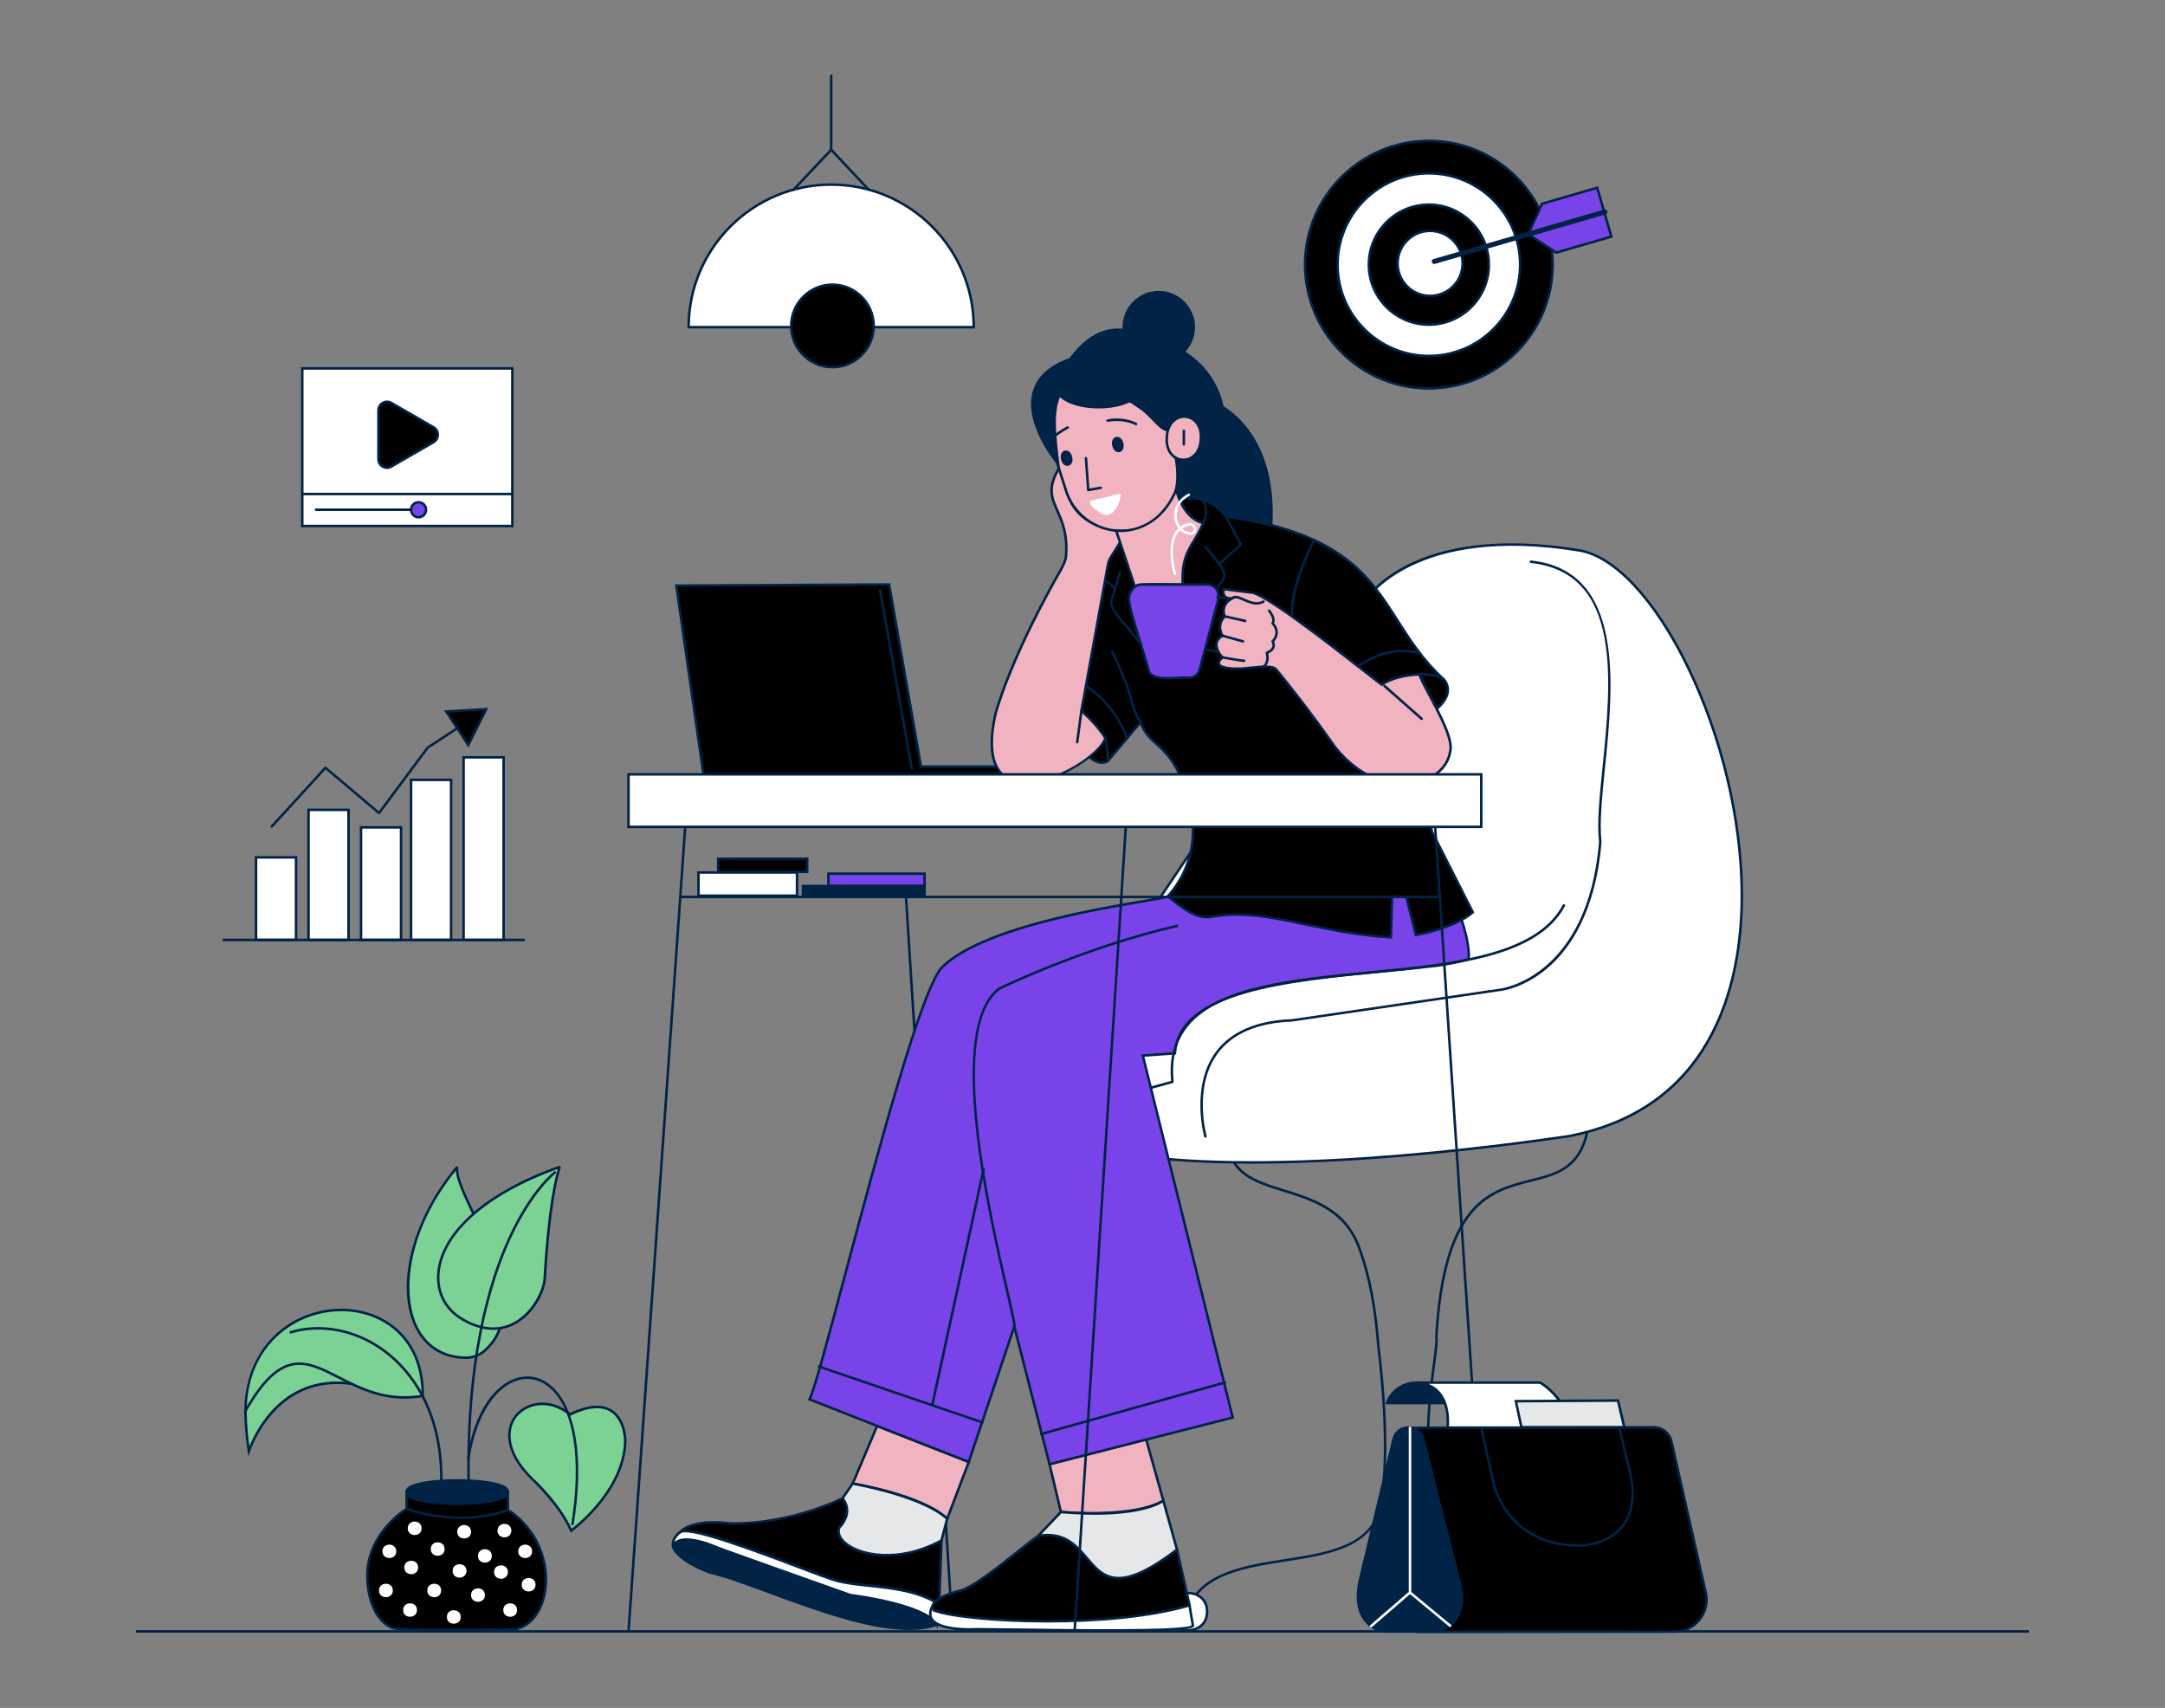 <?xml version="1.0" encoding="UTF-8"?>
<svg xmlns="http://www.w3.org/2000/svg" id="a" width="865.76" height="682.89" viewBox="0 0 865.76 682.89">
  <rect x="0" y="0" width="865.76" height="682.89" fill="#808080" stroke="none"/>
  <g>
    <rect x="123.38" y="323.81" width="16" height="52" fill="#fff"></rect>
    <path d="M139.88,376.31h-17v-53h17v53Zm-16-1h15v-51h-15v51Z" fill="#002346"></path>
  </g>
  <g>
    <rect x="102.38" y="342.81" width="16" height="33" fill="#fff"></rect>
    <path d="M118.88,376.31h-17v-34h17v34Zm-16-1h15v-32h-15v32Z" fill="#002346"></path>
  </g>
  <g>
    <rect x="144.38" y="330.81" width="16" height="45" fill="#fff"></rect>
    <path d="M160.88,376.31h-17v-46h17v46Zm-16-1h15v-44h-15v44Z" fill="#002346"></path>
  </g>
  <g>
    <rect x="164.38" y="311.81" width="16" height="64" fill="#fff"></rect>
    <path d="M180.88,376.31h-17v-65h17v65Zm-16-1h15v-63h-15v63Z" fill="#002346"></path>
  </g>
  <g>
    <rect x="185.38" y="302.81" width="16" height="73" fill="#fff"></rect>
    <path d="M201.88,376.31h-17v-74h17v74Zm-16-1h15v-72h-15v72Z" fill="#002346"></path>
  </g>
  <g>
    <circle cx="571.38" cy="105.81" r="49.5" fill="#000"></circle>
    <path d="M571.38,155.81c-27.57,0-50-22.43-50-50s22.43-50,50-50,50,22.43,50,50-22.43,50-50,50Zm0-99c-27.02,0-49,21.98-49,49s21.98,49,49,49,49-21.98,49-49-21.98-49-49-49Z" fill="#002346"></path>
  </g>
  <g>
    <circle cx="571.38" cy="105.81" r="36.5" fill="#fff"></circle>
    <path d="M571.38,142.81c-20.4,0-37-16.6-37-37s16.6-37,37-37,37,16.6,37,37-16.6,37-37,37Zm0-73c-19.85,0-36,16.15-36,36s16.15,36,36,36,36-16.15,36-36-16.15-36-36-36Z" fill="#002346"></path>
  </g>
  <g>
    <circle cx="571.38" cy="105.81" r="24" fill="#000"></circle>
    <path d="M571.38,130.31c-13.51,0-24.5-10.99-24.5-24.5s10.99-24.5,24.5-24.5,24.5,10.99,24.5,24.5-10.99,24.5-24.5,24.5Zm0-48c-12.96,0-23.5,10.54-23.5,23.5s10.54,23.5,23.5,23.5,23.5-10.54,23.5-23.5-10.54-23.5-23.5-23.5Z" fill="#002346"></path>
  </g>
  <g>
    <circle cx="571.88" cy="105.31" r="13" fill="#fff"></circle>
    <path d="M571.88,118.81c-7.44,0-13.5-6.06-13.5-13.5s6.06-13.5,13.5-13.5,13.5,6.06,13.5,13.5-6.06,13.5-13.5,13.5Zm0-26c-6.89,0-12.5,5.61-12.5,12.5s5.61,12.5,12.5,12.5,12.5-5.61,12.5-12.5-5.61-12.5-12.5-12.5Z" fill="#002346"></path>
  </g>
  <g>
    <rect x="120.88" y="147.31" width="84" height="63" fill="#fff"></rect>
    <path d="M205.38,210.81H120.38v-64h85v64Zm-84-1h83v-62H121.38v62Z" fill="#002346"></path>
  </g>
  <g>
    <rect x="287.19" y="343.34" width="35.59" height="5.26" fill="#000"></rect>
    <path d="M323.28,349.1h-36.59v-6.25h36.59v6.25Zm-35.59-1h34.59v-4.25h-34.59v4.25Z" fill="#002346"></path>
  </g>
  <g>
    <rect x="331.28" y="349.32" width="38.43" height="4.95" fill="#7843e9"></rect>
    <path d="M370.21,354.77h-39.43v-5.95h39.43v5.95Zm-38.43-1h37.43v-3.95h-37.43v3.95Z" fill="#002346"></path>
  </g>
  <g>
    <rect x="279.3" y="348.84" width="39.41" height="9.27" fill="#fff"></rect>
    <path d="M319.22,358.61h-40.41v-10.27h40.41v10.27Zm-39.41-1h38.41v-8.27h-38.41v8.27Z" fill="#002346"></path>
  </g>
  <rect x="370.97" y="358.15" width="1" height="288.51" transform="translate(-31.18 24.62) rotate(-3.64)" fill="#002346"></rect>
  <path d="M475.67,642.36c-.07,0-.14-.02-.21-.05-.25-.12-.36-.41-.24-.66,6.18-13.2,22.67-15.79,38.61-18.28,18.99-2.98,36.94-5.79,38.25-25.22,3.59-22.02-1.31-59.14-1.36-59.51-1.14-15.34-3.59-28.28-7.29-38.47-5.24-15.93-18.45-20.02-30.1-23.63-8.67-2.68-16.86-5.22-20.64-12.19-.13-.24-.04-.55,.2-.68,.24-.13,.55-.04,.68,.2,3.59,6.61,11.59,9.09,20.06,11.71,11.89,3.68,25.36,7.85,30.75,24.25,3.72,10.26,6.19,23.29,7.34,38.69,.05,.34,4.97,37.61,1.36,59.73-1.36,20.18-20.54,23.19-39.09,26.09-15.68,2.46-31.9,5-37.86,17.72-.08,.18-.27,.29-.45,.29Z" fill="#002346"></path>
  <path d="M649.91,638.27c-.27,0-.49-.21-.5-.48-.17-5.77-8.94-13.86-49.7-19.58-1.87-.26-2.44-.35-2.69-.42-7.53-.78-13.55-3.95-17.86-9.41-12.42-15.7-8.35-46.72-6.16-63.38,.67-5.14,1.21-9.2,.9-10.39-.01-.05-.02-.1-.02-.15,3.11-54.1,21.76-58.79,38.21-62.92,10.33-2.59,19.25-4.84,22.26-19.63,.06-.27,.32-.44,.59-.39,.27,.06,.44,.32,.39,.59-3.14,15.41-12.79,17.83-23,20.4-16.11,4.05-34.37,8.64-37.45,61.93,.32,1.44-.17,5.14-.89,10.69-2.17,16.52-6.2,47.26,5.96,62.63,4.16,5.25,9.96,8.3,17.24,9.04,.06,0,.12,.02,.17,.05,.13,.03,1.23,.19,2.5,.37,33.28,4.67,50.29,11.58,50.56,20.54,0,.28-.21,.51-.48,.52h-.02Z" fill="#002346"></path>
  <g>
    <path d="M657.33,644.11c.14,9.91-15.43,9.91-15.28,0-.14-9.91,15.43-9.91,15.28,0Z" fill="#fff"></path>
    <path d="M649.69,652.05c-1.57,0-3.15-.39-4.49-1.18-2.4-1.4-3.7-3.81-3.65-6.77-.04-2.95,1.25-5.35,3.65-6.75,2.68-1.57,6.29-1.57,8.97,0,2.4,1.4,3.69,3.8,3.65,6.76,.04,2.96-1.26,5.36-3.65,6.76-1.34,.78-2.91,1.17-4.49,1.18Zm0-14.88c-1.4,0-2.79,.35-3.98,1.04-2.07,1.21-3.2,3.3-3.16,5.89-.04,2.6,1.08,4.69,3.16,5.91,2.38,1.39,5.58,1.39,7.97,0,2.07-1.21,3.2-3.3,3.16-5.89h0c.04-2.6-1.08-4.69-3.16-5.91-1.19-.7-2.59-1.04-3.98-1.04Z" fill="#002346"></path>
  </g>
  <g>
    <path d="M482.69,644.38c.14,9.91-15.43,9.91-15.28,0-.14-9.91,15.43-9.91,15.28,0Z" fill="#fff"></path>
    <path d="M475.05,652.32c-1.57,0-3.15-.39-4.49-1.18-2.4-1.4-3.7-3.81-3.65-6.77-.04-2.95,1.25-5.35,3.65-6.75,2.69-1.57,6.29-1.57,8.98,0,2.4,1.4,3.69,3.8,3.65,6.76,.04,2.96-1.26,5.36-3.65,6.76-1.34,.78-2.91,1.17-4.49,1.18Zm0-14.88c-1.4,0-2.79,.35-3.98,1.04-2.07,1.21-3.2,3.3-3.16,5.89-.04,2.6,1.08,4.69,3.16,5.91,2.38,1.39,5.58,1.39,7.97,0,2.07-1.21,3.2-3.3,3.16-5.89h0c.04-2.6-1.08-4.69-3.16-5.91-1.19-.7-2.59-1.04-3.98-1.04Z" fill="#002346"></path>
  </g>
  <g>
    <path d="M419.7,585.44l4.55,19.11s28.67,2.73,40.95-4.55l-6.88-24.52-38.63,9.96Z" fill="#f2b3c1"></path>
    <path d="M436.62,605.57c-6.75,0-11.92-.48-12.41-.52l-.36-.03-4.75-19.94,39.58-10.21,7.11,25.37-.33,.2c-7.13,4.23-19.5,5.14-28.85,5.14Zm-11.96-1.49c3.29,.27,28.53,2.13,39.96-4.32l-6.64-23.68-37.68,9.72,4.35,18.28Z" fill="#002346"></path>
  </g>
  <g>
    <path d="M350.74,570.15l-9.76,23.02s27.76,4.55,37.77,14.11l8.65-22.75-36.65-14.38Z" fill="#f2b3c1"></path>
    <path d="M378.95,608.16l-.54-.52c-9.78-9.34-37.23-13.93-37.5-13.97l-.63-.1,10.2-24.05,37.57,14.73-9.09,23.92Zm-37.26-15.37c4.2,.74,27.21,5.09,36.86,13.63l8.21-21.6-35.74-14.02-9.32,21.99Z" fill="#002346"></path>
  </g>
  <g>
    <path d="M269.09,618.2s.46,5.01,14.56,10.47c22.09,5.13,67.67,29.02,91.01,20.93l-1.82-7.28-36.86-7.74-31.85-11.83c-6.22-1.04-31.62-15.06-35.04-4.55Z" fill="#002346"></path>
    <path d="M363.5,651.74c-16.26,0-37.46-7.82-55.21-14.36-9.36-3.45-18.2-6.71-24.76-8.23-14.3-5.53-14.93-10.69-14.95-10.91v-.1s.02-.1,.02-.1c.51-1.58,1.52-2.73,2.99-3.43,5.54-2.61,16.71,1.76,24.86,4.95,3.33,1.3,6.2,2.43,7.74,2.69l31.94,11.86,37.09,7.78,2.01,8.03-.43,.15c-3.36,1.16-7.18,1.67-11.32,1.67Zm-93.9-33.51c.17,.68,1.73,5.13,14.23,9.96,6.55,1.52,15.42,4.78,24.81,8.25,21.92,8.08,49.16,18.12,65.42,12.83l-1.63-6.53-36.55-7.67-31.92-11.85c-1.55-.25-4.33-1.34-7.85-2.72-7.98-3.13-18.92-7.41-24.07-4.98-1.19,.56-1.99,1.45-2.43,2.71Z" fill="#002346"></path>
  </g>
  <g>
    <path d="M376.48,615.93l-.91,25.48c-12.95-8.13-29.85-6.33-41.24-9.44-8.71-2.41-57.94-23.27-62.51-19.23,5.46-5.92,20.02-3.64,20.02-3.64,24.57,.46,45.05-10.01,45.05-10.01h2.73l12.74,7.28,24.12,9.56Z" fill="#000"></path>
    <path d="M376.03,642.29l-.73-.46c-8.37-5.25-18.58-6.33-27.59-7.29-4.9-.52-9.52-1.01-13.51-2.09-2.47-.68-8.05-2.79-15.11-5.46-16.41-6.2-43.88-16.59-46.93-13.87l-.7-.71c5.58-6.04,19.86-3.89,20.47-3.79,24.1,.44,44.54-9.86,44.74-9.96l.11-.05h2.98l12.86,7.35,24.38,9.65-.95,26.7Zm-101.99-30.56c6.87,0,24.71,6.5,45.39,14.32,7.04,2.66,12.6,4.76,15.03,5.43,3.91,1.07,8.5,1.55,13.35,2.06,8.86,.94,18.87,2,27.29,6.99l.87-24.27-23.79-9.43-12.69-7.25h-2.48c-1.66,.82-21.69,10.45-45.18,10.01-.19-.03-11.99-1.8-18.04,2.14,.08,0,.17,0,.26,0Z" fill="#002346"></path>
  </g>
  <g>
    <path d="M375.57,641.41l-.91,8.19c-4.55-8.19-34.58-11.83-34.58-11.83,0,0-54.15-19.11-54.6-19.57-12.21-4.81-15.39-1.8-16.16-.5-.08,.13-.27,.07-.27-.08-.02-2.87,2.77-4.87,2.77-4.87,4.51-4.06,53.86,16.84,62.51,19.23,11.38,3.11,28.32,1.31,41.24,9.44Z" fill="#fff"></path>
    <path d="M374.98,651.21l-.76-1.37c-4.38-7.88-33.91-11.54-34.21-11.58l-.11-.02c-23.8-8.4-52.09-18.44-54.61-19.59v.02c-12.03-4.74-14.94-1.75-15.55-.72-.15,.25-.44,.37-.72,.29-.28-.08-.48-.33-.48-.63-.03-3.1,2.86-5.2,2.98-5.28,3.16-2.86,23.58,4.53,47.94,13.73,7.03,2.66,12.59,4.76,14.99,5.42,3.91,1.07,8.5,1.55,13.36,2.07,9.13,.97,19.47,2.06,28.02,7.43l.27,.17-1.12,10.06Zm-34.79-13.93c1.77,.22,27.74,3.53,34.12,10.96l.73-6.57c-8.3-5.11-18.4-6.18-27.32-7.12-4.9-.52-9.53-1.01-13.52-2.1-2.45-.68-8.03-2.78-15.08-5.45-16.43-6.21-43.94-16.6-46.96-13.89-.06,.05-1.91,1.4-2.46,3.37,1.69-1.45,5.86-2.73,15.96,1.25l.12,.06c1.8,.86,39.75,14.3,54.41,19.48Z" fill="#002346"></path>
  </g>
  <g>
    <path d="M545.99,240.1s18.55-31.05,85.55-20.02c51.8,8.53,118.16,211.5-5,234.35,9.81-1.82-128.86,21.64-194.76,3.18l30.32-95.98s82.98-123.8,83.89-121.53Z" fill="#fff"></path>
    <path d="M500.9,465.27c-25.78,0-50.42-1.91-69.26-7.18l-.5-.14,30.54-96.6c.2-.3,20.65-30.8,41.1-60.87,36.4-53.53,41.71-60.06,42.89-60.82,.8-1.24,5.69-8.24,17.75-14.16,11.94-5.86,33.46-11.64,68.2-5.92,14.33,2.36,30.7,19.9,43.8,46.93,13.44,27.73,21.32,60.5,21.62,89.88,.32,31.85-8.39,86.98-70.35,98.51-.02,0-.04,0-.06,.01v-.04c-.38,.05-.95,.14-1.65,.24-26.1,3.79-76.98,10.16-124.08,10.16Zm-68.49-8.01c53.2,14.66,152.22,2.7,192.42-3.14,.97-.14,1.58-.23,1.97-.26,.04,0,.07-.01,.08-.02h0c60.9-11.54,69.47-65.97,69.15-97.44-.3-29.25-8.14-61.85-21.52-89.46-12.96-26.73-29.06-44.07-43.06-46.38-65.83-10.84-84.85,19.48-85.04,19.79l-.52,.86-.15-.37c-5.78,6.05-61.55,88.69-83.2,120.99l-30.15,95.42Z" fill="#002346"></path>
  </g>
  <g>
    <path d="M574.73,386.12c-44.27,5.13-102.79,5.92-104.87,35.02l-12.84,.95,35.95,144.7-73.26,18.66-14.11-55.06-18.2,54.15-63.7-25.03c4.88-8.11,40.65-160.9,53.16-172.91,20.68-19.86,89.01-26.66,90.17-28.21h113.76c3.47,7.49,6.94,17.88,6.57,25.13,0,0-3.01,1.09-12.63,2.61Z" fill="#7843e9"></path>
    <path d="M419.34,586.05l-13.81-53.91-17.83,53.04-64.75-25.44,.31-.51c1.68-2.79,7.18-23.39,14.14-49.48,13.03-48.8,30.87-115.63,39.1-123.53,16.17-15.53,61.52-23.17,80.88-26.43,4.73-.8,8.82-1.49,9.3-1.79l.15-.2,.18,.07h114.08l.13,.29c3.45,7.44,6.99,18.01,6.61,25.37l-.02,.33-.31,.11c-.12,.04-3.17,1.13-12.72,2.63h-.02c-6.42,.75-12.98,1.38-19.93,2.06-40.68,3.95-82.75,8.04-84.49,32.5l-.03,.43-12.68,.93,35.92,144.61-74.23,18.9Zm-13.68-57.43l14.4,56.21,72.3-18.41-35.97-144.79,13.01-.96c2.25-24.92,44.5-29.02,85.36-32.99,6.94-.67,13.5-1.31,19.9-2.05,7.76-1.22,11.22-2.18,12.21-2.48,.24-7.07-3.1-17.07-6.4-24.27h-113.29c-.71,.38-2.86,.77-9.62,1.9-19.27,3.25-64.41,10.85-80.36,26.17-8.02,7.71-25.83,74.38-38.83,123.07-6.66,24.95-11.99,44.9-13.99,49.22l62.7,24.63,18.57-55.25Z" fill="#002346"></path>
  </g>
  <path d="M460.34,435.39c-.22,0-.42-.15-.48-.37-.07-.27,.08-.54,.35-.61l8.1-2.23c-.84-9.22,1.15-16.63,6.09-22.64,12.66-15.4,43.21-18.32,72.75-21.14,33-3.15,67.13-6.41,77.78-26.61,.13-.24,.43-.34,.68-.21,.24,.13,.34,.43,.21,.68-10.9,20.68-45.3,23.96-78.57,27.14-29.34,2.8-59.69,5.7-72.08,20.78-4.84,5.89-6.74,13.19-5.83,22.33,.02,.24-.13,.47-.37,.53l-8.51,2.34s-.09,.02-.13,.02Z" fill="#002346"></path>
  <path d="M482.04,454.89c-.22,0-.42-.14-.48-.36-.06-.2-5.53-19.94,4.45-33.71,6.01-8.3,16.31-12.79,30.6-13.34l83.67-12.28c.36-.04,34.68-4.72,39.16-58.65-.89-7.21,.17-17.65,1.39-29.74,3.51-34.65,7.87-77.77-28.7-81.72-.27-.03-.47-.28-.44-.55,.03-.27,.26-.48,.55-.44,37.56,4.05,32.95,49.57,29.59,82.81-1.22,12.05-2.27,22.46-1.39,29.56,0,.03,0,.07,0,.1-2.36,28.61-13.09,43.29-21.68,50.56-9.34,7.91-17.99,9-18.35,9.04l-83.71,12.28c-14.02,.54-24.05,4.89-29.88,12.93-9.7,13.38-4.35,32.66-4.3,32.86,.08,.27-.08,.54-.34,.62-.05,.01-.09,.02-.14,.02Z" fill="#002346"></path>
  <g>
    <path d="M442.38,304.68c-1.35,.43-3.96,.64-7-2.26,0,0,4.8-4.87,6.62-7.6,0,0,1.54,3.07,1.4,8.48-.02,.63-.43,1.19-1.03,1.38Z" fill="#000"></path>
    <path d="M440.74,305.43c-1.5,0-3.51-.55-5.7-2.65l-.37-.35,.36-.36s4.79-4.86,6.56-7.52l.48-.72,.39,.77c.07,.13,1.6,3.25,1.46,8.71-.02,.85-.58,1.59-1.38,1.84-.46,.15-1.07,.27-1.79,.27Zm-4.64-3.03c2.71,2.39,4.99,2.17,6.13,1.8h0c.4-.13,.67-.49,.68-.92,.09-3.63-.6-6.2-1.03-7.43-1.73,2.32-4.74,5.47-5.78,6.54Z" fill="#002346"></path>
  </g>
  <g>
    <path d="M442,295.13s.88,2.63,.95,8.49c0,.25,.31,.37,.47,.18l12.68-15.04s1.05,4.18,5.88,8.27c3.29,2.78,6.17,6.02,8.25,9.8,6.55,11.89,12.48,33.66-3.21,51.55,4.9,3.79,10.94,9.49,17.7,8.14,21.5-3.86,41.06,6.52,71.49,8.24l.46-16.38,5.73,.31,3.83,15.16s15.47-2.73,22.75-9.1l-16.38-32.31-4.55-30.49-.46-32.31s5.22-.44,9.29,1.68c.05,.02,.08-.03,.04-.06-26.9-24.94-20.58-55.19-86.69-64.86-3.08-4.42-9.24-8.61-18.66-6.82,0,0-30.03,14.11-30.03,14.11l-15.02,63.25,6.83,20.93,8.65-2.73Z" fill="#000"></path>
    <path d="M556.7,375.29l-.51-.03c-13.05-.74-24.26-3.1-34.15-5.18-13.42-2.82-25.01-5.26-37.22-3.07-6.2,1.23-11.83-3.26-16.36-6.87-.59-.47-1.17-.93-1.73-1.37l-.42-.33,.35-.4c17.8-20.29,6.91-44.15,3.15-50.98-1.89-3.44-4.63-6.69-8.14-9.66-3.63-3.07-5.17-6.18-5.75-7.65l-12.11,14.36c-.21,.25-.54,.34-.84,.23-.31-.11-.51-.39-.51-.72-.05-4.32-.56-6.87-.8-7.86l-8.62,2.72-7.02-21.54,.03-.14,15.07-63.48,15.23-7.16c11.58-5.44,14.38-6.75,15.15-7l-.02-.09c11.14-2.11,16.95,3.94,19.03,6.85,46.34,6.83,57.23,23.87,68.75,41.9,4.91,7.68,9.98,15.63,17.99,23.06l.32,.3-.5,.77-.44-.19c-3.19-1.66-7.2-1.69-8.55-1.64l.45,31.83,4.53,30.34,16.52,32.58-.29,.26c-7.3,6.39-22.36,9.1-22.99,9.22l-.46,.08-3.85-15.26-4.85-.26-.46,16.38Zm-62.07-10.12c8.89,0,17.76,1.87,27.61,3.94,9.73,2.05,20.73,4.36,33.49,5.13l.46-16.38,6.61,.35,3.8,15.06c2.56-.5,15.26-3.22,21.76-8.65l-16.25-32.11-4.55-30.49-.47-32.84,.46-.04c.18-.02,3.73-.29,7.29,.81-7.12-7.03-11.84-14.42-16.42-21.59-11.41-17.87-22.19-34.74-68.26-41.48l-.21-.03-.12-.18c-1.86-2.67-7.34-8.64-18.09-6.63-1.36,.64-27.1,12.73-29.76,13.98l-14.93,62.88,6.63,20.33,8.64-2.73,.16,.47c.04,.11,.85,2.58,.97,8.03l12.91-15.3,.24,.94s1.08,4.09,5.72,8.01c3.6,3.05,6.41,6.39,8.37,9.94,3.82,6.93,14.81,31.03-2.92,51.72,.43,.34,.88,.69,1.33,1.05,4.59,3.66,9.79,7.82,15.55,6.67,3.37-.61,6.69-.87,10.01-.87Z" fill="#002346"></path>
  </g>
  <rect x="584.14" y="330.17" width="1" height="322.79" transform="translate(-31.33 39.88) rotate(-3.8)" fill="#002346"></rect>
  <rect x="101.24" y="491.06" width="322.87" height="1" transform="translate(-246.14 719.02) rotate(-85.97)" fill="#002346"></rect>
  <g>
    <polygon points="270.45 234.15 281.37 310.14 408.78 310.14 408.78 306.5 368.29 306.5 355.54 233.7 270.45 234.15" fill="#000"></polygon>
    <path d="M409.28,310.64h-128.34l-.06-.43-11-76.56,86.09-.46,12.74,72.81h40.58v4.64Zm-127.48-1h126.48v-2.64h-40.42l-.07-.41-12.67-72.39-84.09,.45,10.78,74.99Z" fill="#002346"></path>
  </g>
  <path d="M364.64,307.91c-.24,0-.45-.17-.49-.41l-12.74-71.44c-.05-.27,.13-.53,.4-.58,.28-.05,.53,.13,.58,.4l12.74,71.44c.05,.27-.13,.53-.4,.58-.03,0-.06,0-.09,0Z" fill="#002346"></path>
  <g>
    <path d="M426.31,222.03c1.44-18.96-11.42-20.57-2.72-34.98,3.51,8.16,2.16,24.12,27.28,25.09l-6.66,10.64c-.56,.89-.94,1.88-1.13,2.92l-10.64,58.5s6.37,5.46,9.56,10.92c-3.07,11.11-54.95,38.41-43.85-9.98,4.33-15.13,14.71-37.58,26.13-57.43,.87-1.67,1.97-3.75,2.03-5.69Z" fill="#f2b3c1"></path>
    <path d="M410.15,313.39c-1.52,0-2.97-.16-4.34-.51-6.27-1.58-12.77-7.7-8.15-27.85,4.24-14.81,14.27-36.86,26.18-57.57,.86-1.65,1.91-3.65,1.96-5.45v-.02c.63-8.34-1.5-13.19-3.39-17.46-2.35-5.33-4.21-9.54,.74-17.73l.5-.83,.38,.89c.67,1.55,1.16,3.36,1.68,5.28,2.26,8.35,5.08,18.73,25.16,19.51l.86,.03-7.12,11.37c-.53,.84-.89,1.77-1.06,2.74l-10.58,58.22c1.16,1.02,6.55,5.89,9.44,10.86l.11,.18-.06,.2c-1.71,6.2-19.21,18.13-32.33,18.13Zm16.66-91.33c-.06,2.03-1.17,4.14-2.05,5.83-11.92,20.72-21.91,42.68-26.12,57.4-3.51,15.3-.95,24.51,7.42,26.63,1.33,.34,2.75,.49,4.23,.49,12.55,0,29.21-11.2,31.17-17.22-3.14-5.26-9.28-10.55-9.34-10.61l-.22-.19,.05-.28,10.63-58.5c.2-1.1,.6-2.14,1.2-3.1l6.21-9.92c-20.05-1.08-23.04-12.12-25.23-20.21-.41-1.5-.79-2.93-1.26-4.2-4.04,7.16-2.4,10.87-.17,15.93,1.84,4.17,4.12,9.35,3.47,17.93Z" fill="#002346"></path>
  </g>
  <path d="M456.11,289.26c-.14,0-.29-.06-.38-.18-2.32-2.79-3.69-8.61-3.74-8.85-2.23-8.93-7.64-19.34-7.69-19.45-.13-.25-.03-.55,.21-.67,.25-.13,.55-.03,.67,.21,.05,.11,5.51,10.62,7.78,19.68,.02,.07,1.37,5.84,3.54,8.45,.18,.21,.15,.53-.06,.7-.09,.08-.21,.12-.32,.12Z" fill="#002346"></path>
  <path d="M450.65,295.63c-.21,0-.4-.13-.47-.33-4.88-13.76-15.96-20.51-16.07-20.57-.24-.14-.31-.45-.17-.69,.14-.24,.45-.31,.69-.17,.11,.07,11.49,6.98,16.5,21.1,.09,.26-.04,.55-.3,.64-.06,.02-.11,.03-.17,.03Z" fill="#002346"></path>
  <path d="M458.84,262.41c-.19,0-.37-.11-.46-.29-1.6-3.56-4.93-7.42-7.86-10.83-3.76-4.37-7.01-8.14-6.62-10.9l3.54-11.83c.08-.26,.36-.41,.62-.34,.26,.08,.41,.36,.34,.62l-3.53,11.76c-.3,2.24,2.96,6.03,6.41,10.04,2.98,3.46,6.35,7.38,8.02,11.07,.11,.25,0,.55-.25,.66-.07,.03-.14,.04-.2,.04Z" fill="#002346"></path>
  <path d="M445.64,235.56c-.11,0-.22-.04-.32-.11l-3.6-2.96c-.21-.18-.24-.49-.07-.7,.18-.21,.49-.24,.7-.07l3.6,2.96c.21,.18,.24,.49,.07,.7-.1,.12-.24,.18-.39,.18Z" fill="#002346"></path>
  <path d="M480.68,251.03s-.07,0-.1,0c-.27-.05-.45-.32-.39-.59,2.05-10.14,5.27-14.49,7.2-17.09,2.7-3.65,3.05-4.12-5.72-14.34-.18-.21-.16-.53,.05-.71,.21-.18,.52-.16,.71,.05,8.95,10.43,8.9,11.37,5.77,15.59-2,2.7-5.02,6.77-7.02,16.69-.05,.24-.26,.4-.49,.4Z" fill="#002346"></path>
  <path d="M487.74,225.87c-.14,0-.27-.06-.37-.17-.19-.2-.17-.52,.04-.71l8.12-7.34-5.74-11.03c-.13-.24-.03-.55,.21-.67,.25-.13,.55-.03,.67,.21l5.92,11.38c.1,.2,.06,.45-.11,.6l-8.41,7.6c-.1,.09-.22,.13-.33,.13Z" fill="#002346"></path>
  <g>
    <path d="M481.13,209.13s3.12-5.75-.72-9.7c0,0-2.93-.77-8.84,.14,0,0,3.19,8.19,9.56,9.56Z" fill="#000"></path>
    <path d="M481.39,209.69l-.37-.08c-6.56-1.41-9.78-9.52-9.92-9.86l-.23-.58,.62-.09c5.95-.92,8.92-.16,9.04-.13l.13,.04,.1,.1c4.04,4.17,.83,10.22,.8,10.29l-.18,.33Zm-9.1-9.72c.84,1.81,3.73,7.29,8.56,8.58,.56-1.24,2.18-5.56-.7-8.66-.6-.12-3.23-.55-7.86,.09Z" fill="#002346"></path>
  </g>
  <path d="M516.62,246.56c-.27,0-.49-.21-.5-.48-.46-12.2,8.31-29.18,8.69-29.89,.13-.24,.43-.34,.67-.21,.25,.13,.34,.43,.21,.67-.09,.17-9.02,17.46-8.58,29.39,.01,.28-.2,.51-.48,.52,0,0-.01,0-.02,0Z" fill="#002346"></path>
  <path d="M543.63,266.51c-.15,0-.3-.07-.4-.2-.17-.22-.12-.53,.1-.7,.11-.08,10.8-8.07,23.28-5.27,.27,.06,.44,.33,.38,.6-.06,.27-.32,.44-.6,.38-12.02-2.69-22.35,5.01-22.45,5.09-.09,.07-.2,.1-.3,.1Z" fill="#002346"></path>
  <g>
    <path d="M577.15,271.47s5.58,4.99-2.72,12.03l-6.84-13.85s5.92-.46,9.56,1.82Z" fill="#000"></path>
    <path d="M574.27,284.29l-7.45-15.09,.74-.06c.25-.02,6.12-.44,9.86,1.89l.07,.05c.08,.07,2.04,1.86,2,4.83-.03,2.65-1.62,5.32-4.73,7.96l-.49,.41Zm-5.89-14.18l6.21,12.58c2.55-2.29,3.86-4.56,3.89-6.77,.04-2.33-1.42-3.84-1.64-4.06-2.71-1.67-6.79-1.78-8.46-1.75Z" fill="#002346"></path>
  </g>
  <path d="M392.82,569.21c-.05,0-.11,0-.16-.03l-65.37-22.34c-.26-.09-.4-.37-.31-.63,.09-.26,.37-.4,.63-.31l65.37,22.34c.26,.09,.4,.37,.31,.63-.07,.21-.27,.34-.47,.34Z" fill="#002346"></path>
  <path d="M372.83,562.15s-.07,0-.11-.01c-.27-.06-.44-.33-.38-.6l20.48-94.07c.06-.27,.32-.44,.6-.38,.27,.06,.44,.33,.38,.6l-20.48,94.07c-.05,.23-.26,.39-.49,.39Z" fill="#002346"></path>
  <path d="M405.6,530.88c-.14,0-.28-.06-.38-.17-.14-.16-.16-.4-.06-.58,.1-.87-1.21-6.57-2.74-13.17-7.35-31.81-24.55-106.31-3.04-122.14,.03-.02,.06-.04,.08-.05,3.56-1.71,35.45-16.8,71.09-25.06,.27-.06,.54,.11,.6,.37,.06,.27-.11,.54-.37,.6-35.52,8.23-67.3,23.26-70.84,24.97-20.92,15.5-3.83,89.48,3.46,121.08,2.83,12.24,3.06,13.55,2.53,14.02-.09,.08-.21,.12-.33,.12Zm-.33-.88h0s0,0,0,0Z" fill="#002346"></path>
  <path d="M416.31,573.87c-.22,0-.42-.14-.48-.36-.07-.27,.08-.54,.35-.62l73.55-20.64c.27-.07,.54,.08,.62,.35,.07,.27-.08,.54-.35,.62l-73.55,20.64s-.09,.02-.14,.02Z" fill="#002346"></path>
  <g>
    <path d="M376.48,615.93l2.28-8.65s-6.83-8.19-37.77-14.11l-4.1,5.92s5.01,5.01-1.37,11.83c-2.38,7.98,18.58,17.08,40.95,5.01Z" fill="#e6e7e8"></path>
    <path d="M354.34,622.3c-6.96,0-12.84-1.83-16.42-4.75-2.54-2.06-3.56-4.47-2.87-6.77l.03-.11,.08-.09c5.95-6.37,1.57-10.95,1.38-11.14l-.29-.29,4.52-6.53,.32,.06c30.76,5.88,37.77,13.94,38.06,14.28l.17,.2-2.4,9.1-.19,.1c-7.76,4.19-15.59,5.93-22.38,5.93Zm-18.37-11.12c-.5,1.86,.42,3.84,2.58,5.6,5.43,4.41,20.38,7.97,37.5-1.18l2.15-8.17c-1.23-1.22-9.45-8.39-36.99-13.7l-3.69,5.33c1,1.25,4.04,6.05-1.55,12.11Z" fill="#002346"></path>
  </g>
  <g>
    <path d="M454.79,211.3c-12.2,3.61-25.02-3.36-28.62-15.56-5.78-18.01-15.09-41.1,9.37-49.57,12.2-3.61,25.02,3.36,28.62,15.56,5.78,18.01,15.09,41.1-9.37,49.57Z" fill="#f2b3c1"></path>
    <path d="M448.27,212.75c-10.16,0-19.56-6.64-22.58-16.87-.35-1.08-.71-2.19-1.08-3.31-5.65-17.27-12.68-38.75,10.76-46.88,6.05-1.79,12.41-1.12,17.94,1.89,5.52,3,9.55,7.98,11.33,14.01,.35,1.08,.71,2.19,1.08,3.31,5.65,17.27,12.68,38.75-10.76,46.87h-.02c-2.22,.66-4.46,.98-6.66,.98Zm-6.17-67.03c-2.15,0-4.31,.31-6.42,.94-22.49,7.79-15.92,27.88-10.12,45.61,.37,1.12,.73,2.23,1.08,3.33,3.53,11.92,16.08,18.75,28,15.24,22.5-7.8,15.93-27.89,10.13-45.61-.37-1.12-.73-2.23-1.08-3.33-1.71-5.78-5.56-10.55-10.85-13.42-3.35-1.82-7.02-2.75-10.73-2.75Z" fill="#002346"></path>
  </g>
  <g>
    <path d="M467.13,171.91c-2.86,.42-6.91-6.11-11.07-8.79-5.36-3.44-8.7-6.91-16.2-6.26-4.23-.88-8.09-7.83-13.99-2.95-4.64,7-5.09,13.18-2.72,31.54,0,0-26.19-30.94,4.75-41.86,.46,0,11.38-19.11,30.49-8.65,0,0,25.03,3.19,30.49,27.76,.46,.46,21.29,10.95,19.47,46.89l-18.11-3.21c-3.76-4.64-8.91-8.56-18.66-6.83l-1.24-3.69c2.53-4.03-.6-16.85-3.21-23.97" fill="#002346"></path>
    <path d="M508.81,210.2l-18.85-3.34-.12-.15c-3.46-4.27-8.33-8.4-18.18-6.65l-.42,.08-1.45-4.32,.13-.2c2.31-3.68-.41-15.64-3.13-23.19-1.83-.05-3.81-2.11-6.09-4.46-1.6-1.65-3.25-3.35-4.91-4.42-.91-.58-1.76-1.16-2.58-1.73-4.05-2.78-7.25-4.98-13.31-4.45h-.07s-.07,0-.07,0c-1.46-.31-2.82-1.24-4.25-2.23-2.87-1.99-5.59-3.87-9.26-.87-4.5,6.82-4.98,12.67-2.6,31.14l.22,1.68-1.09-1.29c-.55-.65-13.4-16.03-9.86-29.1,1.65-6.08,6.61-10.63,14.74-13.52,.09-.1,.22-.29,.42-.54,10.93-14.48,22.59-12.44,30.48-8.14,1.72,.26,25.39,4.26,30.77,27.94,.04,.02,.09,.05,.14,.09,6.34,3.96,20.93,16.48,19.38,47.13l-.03,.57Zm-18.31-4.26l17.36,3.08c1.32-29.71-12.78-41.82-18.94-45.67-.26-.16-.34-.21-.41-.28l-.1-.1-.03-.14c-5.32-23.93-29.82-27.34-30.06-27.37l-.18-.06c-7.54-4.13-18.75-6.13-29.28,7.83-.49,.65-.63,.84-.86,.87-7.82,2.77-12.58,7.09-14.13,12.84-2.8,10.35,5.47,22.67,8.55,26.78-2.13-17.22-1.47-23.3,3.03-30.08l.1-.11c4.28-3.54,7.6-1.25,10.52,.78,1.32,.91,2.57,1.78,3.81,2.06,6.36-.53,9.86,1.86,13.89,4.63,.81,.56,1.65,1.13,2.55,1.71,1.76,1.13,3.45,2.88,5.09,4.57,2.07,2.14,4.22,4.35,5.64,4.15l.4-.06,.14,.38c2.6,7.07,5.73,19.75,3.29,24.2l1.03,3.07c10.02-1.64,15.2,2.79,18.59,6.93Z" fill="#002346"></path>
  </g>
  <g>
    <path d="M470.34,195.88s2.6,11.42,10.79,13.24c-3.84,9.38-8.86,11.02-8.19,24.57-1.73,.27-18.2-.79-19.11,.91l-7.51-22.46s15.84,2.57,24.02-16.27Z" fill="#f2b3c1"></path>
    <path d="M453.72,235.87l-.36-1.11-7.77-23.24,.82,.13c.63,.1,15.56,2.27,23.48-15.97l.61-1.4,.34,1.49c.03,.11,2.63,11.14,10.41,12.87l.58,.13-.22,.55c-1.22,2.97-2.57,5.21-3.77,7.2-2.7,4.47-4.83,8-4.38,17.16l.02,.45-.44,.07c-.53,.08-2.08,.06-4.76,0-3.96-.08-13.22-.27-14,.66l-.55,1.02Zm-6.67-23.16l7.06,21.11c1.72-.73,6.28-.79,14.19-.63,1.77,.04,3.34,.07,4.14,.04-.36-9.12,1.92-12.89,4.55-17.24,1.16-1.92,2.36-3.9,3.48-6.53-6.37-1.8-9.27-9.07-10.22-12.13-7.29,15.3-19.9,15.59-23.19,15.38Z" fill="#002346"></path>
  </g>
  <path d="M449.22,177.2c1,4.01-3.51,5.09-4.43,1.06-1-4.01,3.51-5.09,4.43-1.06Z" fill="#002346"></path>
  <path d="M428.74,182.66c1,4.01-3.51,5.09-4.43,1.06-1-4.01,3.51-5.09,4.43-1.06Z" fill="#002346"></path>
  <path d="M435.18,196.43c-.11,0-.22-.04-.31-.1-.11-.09-.18-.22-.19-.36l-.91-12.74c-.02-.28,.19-.51,.46-.53,.28-.02,.51,.19,.53,.46l.87,12.19,4.46-.81c.27-.05,.53,.13,.58,.4,.05,.27-.13,.53-.4,.58l-5.01,.91s-.06,0-.09,0Z" fill="#002346"></path>
  <path d="M436.15,200.24l11.22-2.71c.47-.11,.9,.31,.79,.78-.47,3.04-3.25,9.71-7.79,6.97-.47-.46-5.89-3.43-4.22-5.04Z" fill="#fff"></path>
  <path d="M454.29,170.04c-.08,0-.15-.02-.22-.05-5.24-2.62-10.98-1.34-11.04-1.33-.27,.06-.54-.11-.6-.38-.06-.27,.11-.54,.38-.6,.25-.06,6.16-1.37,11.71,1.41,.25,.12,.35,.42,.22,.67-.09,.18-.26,.28-.45,.28Z" fill="#002346"></path>
  <path d="M421.9,174.78c-.13,0-.27-.05-.36-.16-.19-.2-.18-.52,.02-.71,1.77-1.66,5.06-3.38,5.2-3.45,.25-.13,.55-.03,.67,.21,.13,.25,.03,.55-.21,.67-.03,.02-3.31,1.73-4.98,3.3-.1,.09-.22,.14-.34,.14Z" fill="#002346"></path>
  <g>
    <path d="M480.21,175.69c-.66,11.5-14.53,10.56-13.62-.93,.66-11.5,14.53-10.56,13.62,.93Z" fill="#f2b3c1"></path>
    <path d="M473.24,184.35c-1.32,0-2.64-.39-3.77-1.15-2.44-1.65-3.67-4.74-3.38-8.48,.21-3.73,1.85-6.62,4.5-7.93,2.16-1.07,4.75-.89,6.75,.46,2.44,1.65,3.67,4.74,3.38,8.47-.22,3.74-1.85,6.63-4.5,7.94-.94,.46-1.96,.69-2.97,.69Zm.32-17.26c-.86,0-1.73,.2-2.53,.59-2.31,1.14-3.75,3.73-3.94,7.1-.27,3.38,.8,6.14,2.94,7.58,1.7,1.15,3.9,1.3,5.74,.39,2.31-1.14,3.75-3.73,3.94-7.1h0c.27-3.38-.81-6.14-2.94-7.58-.96-.65-2.08-.98-3.21-.98Z" fill="#002346"></path>
  </g>
  <path d="M430.77,297.22s-.04,0-.07,0c-.27-.04-.47-.29-.43-.56l1.68-12.52c.04-.27,.29-.47,.56-.43,.27,.04,.47,.29,.43,.56l-1.68,12.52c-.03,.25-.25,.43-.5,.43Z" fill="#002346"></path>
  <g>
    <path d="M451.5,238.85c.07-2.42,2.27-5.38,5.32-5.15,0,0,23.86,0,23.86,0,0,0,7.1-1.25,6.49,5.45-.05,.53-.16,1.04-.29,1.55l-7.16,27.03c-.51,1.93-2.26,3.28-4.26,3.28-3.51-.65-15.13,2.13-16.2-3.15-.55-2.85-8.71-26.58-7.77-29.01Z" fill="#7843e9"></path>
    <path d="M466.96,271.67c-3.83,0-7.55-.61-8.18-3.71-.17-.86-1.06-3.72-2.19-7.35-3.37-10.81-6.12-19.93-5.59-21.85,.07-1.51,.85-3.12,2.07-4.21,1.1-.99,2.41-1.45,3.79-1.35v.06c.53-.06,1.58-.06,3.69-.06h20.14c.06-.02,3.48-.6,5.55,1.3,1.14,1.05,1.63,2.63,1.44,4.69-.05,.5-.14,1.02-.31,1.64l-7.16,27.03c-.57,2.15-2.52,3.65-4.74,3.65-1.03-.18-2.65-.09-4.52,.01-1.25,.07-2.63,.15-3.99,.15Zm-10.45-37.48c-1.27,0-2.2,.59-2.77,1.11-1.02,.92-1.7,2.32-1.74,3.57l-.03,.17c-.58,1.51,3.43,14.37,5.58,21.28,1.14,3.65,2.04,6.54,2.21,7.45,.68,3.35,6.72,3.01,11.13,2.76,1.94-.11,3.61-.2,4.67,0,1.68,0,3.23-1.2,3.68-2.91l7.16-27.03c.15-.56,.24-1.03,.28-1.47,.16-1.73-.22-3.03-1.12-3.86-1.71-1.57-4.76-1.05-4.79-1.05-.09,0-23.79,0-23.95,0-.1,0-.21-.01-.31-.01Z" fill="#002346"></path>
  </g>
  <g>
    <path d="M475.67,641.86l1.37,8.19c-1.85,3.2-75,1.26-86.91,1.36,0,0-22.75,1.37-17.29-9.1,25.92,1.16,71.01-1.24,96.92-3.64l5.92,3.19Z" fill="#fff"></path>
    <path d="M442.9,652.4c-10.25,0-22.62-.12-36.92-.32-7.36-.1-13.17-.18-15.85-.16v-.03c-2.13,.48-12.12,.14-16.23-2.57-1.8-1.18-3.51-3.4-1.51-7.24l.15-.28h.32c26.75,1.21,72.74-1.39,96.85-3.62h.15s6.26,3.36,6.26,3.36l1.43,8.61-.09,.15c-.89,1.55-13.06,2.09-34.58,2.09Zm-51.61-1.48c3.04,0,8.29,.07,14.71,.16,21.93,.3,67.22,.92,70.51-1.2l-1.28-7.69-5.57-3c-24.08,2.22-69.73,4.8-96.52,3.64-.83,1.72-.87,3.13-.11,4.29,2.49,3.83,13.17,4.04,17.07,3.8,.35,0,.74,0,1.19,0Z" fill="#002346"></path>
  </g>
  <g>
    <path d="M415.15,614.11c-5.85,3.9-24.72,20.75-31.58,21.97-5.11,1.42-12.66,4.21-10.14,7.79,11.43,4.61,68.86,7.74,102.24-2l-5.01-22.3-13.2-5.46s-33.67-5.01-42.32,0Z" fill="#000"></path>
    <path d="M419.03,648.74c-21.34,0-39.99-2.08-45.78-4.41l-.14-.06-.09-.12c-.6-.85-.75-1.73-.43-2.6,.77-2.17,4.42-4.17,10.85-5.96,4.74-.85,15.5-9.43,23.37-15.7,3.39-2.7,6.31-5.03,8.07-6.2l.03-.02c8.7-5.03,41.26-.27,42.64-.06l.12,.03,13.44,5.56,5.17,23.01-.45,.13c-16.13,4.71-37.55,6.39-56.78,6.39Zm-45.27-5.28c11.22,4.36,67.56,7.73,101.32-1.94l-4.85-21.58-12.9-5.34c-1.61-.23-33.67-4.81-41.92-.06-1.73,1.15-4.63,3.47-7.99,6.14-8.39,6.69-18.83,15.01-23.77,15.89-5.87,1.64-9.49,3.53-10.13,5.32-.18,.52-.11,1.03,.23,1.57Z" fill="#002346"></path>
  </g>
  <g>
    <path d="M470.67,619.57l-5.46-19.57s-9.1,7.28-40.95,4.55l-9.1,9.56c25.92-4.38,15.94,35.66,55.51,5.46Z" fill="#e6e7e8"></path>
    <path d="M447.27,631.44c-6.13,0-9.55-4.03-13.07-8.18-4.33-5.1-8.81-10.38-18.96-8.66l-1.48,.25,10.3-10.82,.24,.02c31.29,2.68,40.51-4.37,40.6-4.44l.59-.47,5.75,20.62-.27,.21c-11.12,8.48-18.42,11.47-23.7,11.47Zm-28.34-18.17c8.1,0,12.28,4.93,16.03,9.34,6.49,7.65,12.09,14.26,35.13-3.24l-5.18-18.57c-2.49,1.53-13,6.58-40.46,4.27l-7.95,8.34c.85-.09,1.66-.14,2.43-.14Z" fill="#002346"></path>
  </g>
  <rect x="279.32" y="490.89" width="321.27" height="1" transform="translate(-78.37 899.26) rotate(-86.36)" fill="#002346"></rect>
  <rect x="272.33" y="358.13" width="303.28" height="1" fill="#002346"></rect>
  <path d="M473.41,178.17c-.28,0-.5-.22-.5-.5v-5.46c0-.28,.22-.5,.5-.5s.5,.22,.5,.5v5.46c0,.28-.22,.5-.5,.5Z" fill="#002346"></path>
  <g>
    <rect x="321.09" y="354.27" width="48.62" height="4.08" fill="#002346"></rect>
    <path d="M370.21,358.84h-49.62v-5.08h49.62v5.08Zm-48.62-1h47.62v-3.08h-47.62v3.08Z" fill="#002346"></path>
  </g>
  <g>
    <g>
      <path d="M98.17,564.12s0,7.82,1.38,16.11c0,0,9.48-31.02,40.64-27.02l-6.12-13.48-5.06-5.06c-12.51,6.49-24.52,2.59-30.84,29.46Z" fill="#7cd295"></path>
      <path d="M99.4,582.41l-.35-2.1c-1.37-8.23-1.39-16.11-1.39-16.19v-.11c4.88-20.72,13.38-23.47,22.37-26.38,2.84-.92,5.78-1.87,8.73-3.4l.33-.17,5.42,5.47,6.49,14.3-.89-.11c-30.35-3.9-40,26.36-40.1,26.67l-.62,2.03Zm-.74-18.23c0,.67,.07,7.02,1.08,14.07,2.66-6.59,13.51-28.48,39.62-25.64l-5.72-12.59-4.74-4.74c-2.91,1.47-5.78,2.4-8.56,3.3-9.09,2.94-16.94,5.48-21.68,25.6Z" fill="#002346"></path>
    </g>
    <g>
      <path d="M186.44,542.86c-28.12,.03-32.32-41.41-3.91-75.9,.09-.11,.27-.04,.26,.11-1.12,11.76,33.4,53.9,10.78,73.19-1.99,1.69-4.51,2.6-7.12,2.6Z" fill="#7cd295"></path>
      <path d="M186.41,543.36c-9.32,0-16.61-4.58-20.54-12.89-7.79-16.49-1.1-42.73,16.27-63.83,.18-.22,.48-.3,.74-.19,.27,.11,.42,.38,.4,.66-.34,3.56,2.87,10.34,6.59,18.19,8.36,17.67,19.82,41.86,4.01,55.33-2.05,1.75-4.7,2.72-7.44,2.72h-.03Zm-4.14-75.3c-19.4,24.04-21.67,48.91-15.5,61.97,3.76,7.95,10.73,12.32,19.64,12.32h.03c2.51,0,4.92-.88,6.8-2.48,15.22-12.98,3.96-36.77-4.27-54.15-3.6-7.6-6.51-13.74-6.7-17.67Z" fill="#002346"></path>
    </g>
    <g>
      <path d="M184.74,527.38c-17.74-10.53-13.74-42.1,38.83-60.73,.1-.03,.2,.06,.16,.15-.6,1.71-4.08,12.88-5.91,44.4-.49,8.4-12.49,28.4-33.08,16.17Z" fill="#7cd295"></path>
      <path d="M197.24,531.72c-3.61,0-7.88-1.02-12.75-3.91-6.92-4.11-10.43-11.09-9.64-19.17,1.6-16.38,19.76-32.25,48.56-42.46,.23-.08,.48-.02,.65,.15,.17,.17,.23,.42,.15,.64-.66,1.91-4.07,13.02-5.88,44.26-.28,4.88-4.43,14.08-12.44,18.34-2.2,1.17-5.1,2.15-8.64,2.15Zm25.78-64.34c-28.01,10.08-45.63,25.51-47.18,41.36-.75,7.67,2.59,14.31,9.15,18.21,7.32,4.35,14.38,4.95,20.42,1.74,7.34-3.9,11.63-12.68,11.91-17.51,1.66-28.6,4.67-40.46,5.7-43.8Z" fill="#002346"></path>
    </g>
    <g>
      <path d="M203.1,596.57c.8,6.21-41.3,6.21-40.5,0-.8-6.21,41.3-6.21,40.5,0Z" fill="#002346"></path>
      <path d="M182.85,601.75c-8.13,0-16.26-.98-19.34-2.93-1.02-.65-1.5-1.41-1.42-2.25-.08-.84,.4-1.6,1.42-2.25,6.15-3.9,32.53-3.9,38.67,0,1.02,.65,1.5,1.41,1.42,2.25,.08,.84-.4,1.6-1.42,2.25-3.07,1.95-11.2,2.93-19.33,2.93Zm0-9.35c-7.95,0-15.9,.92-18.8,2.76-.69,.44-1.02,.89-.96,1.34v.06s0,.06,0,.06c-.06,.45,.26,.9,.96,1.34,5.8,3.68,31.8,3.69,37.59,0,.69-.44,1.02-.89,.96-1.34v-.06s0-.06,0-.06c.06-.45-.26-.9-.96-1.34-2.9-1.84-10.85-2.76-18.8-2.76Z" fill="#002346"></path>
    </g>
    <g>
      <path d="M204.76,651.57c-1.82-.27-48.18,.79-48.29-.86-9.13-4.33-9.52-18.47-9.52-18.47-1.38-18.87,15.65-28.99,15.65-28.99v-6.67c-.8,6.21,41.3,6.21,40.5,0v7.13c22.29,14.63,17.77,46.38,1.66,47.86Z" fill="#000"></path>
      <path d="M177.64,652.15c-16.11,0-20.39-.34-21.39-.99-9.29-4.42-9.78-18.31-9.8-18.9-1.29-17.69,13.55-27.93,15.65-29.28v-6.01c-.02-.15-.02-.3,0-.45l1,.06v.3c.06,.37,.38,.74,.95,1.11,5.8,3.68,31.8,3.68,37.59,0,.57-.36,.89-.73,.95-1.11v-.3l1-.06c.02,.15,.02,.31,0,.45v6.48c13.65,9.1,17.04,24.56,14.4,35.14-1.96,7.87-6.9,12.92-13.19,13.5h-.06s-.06,0-.06,0c-.5-.08-5.28-.04-10.81,0-6.43,.05-11.79,.08-16.24,.08Zm-20.68-1.69c2.37,.89,24.76,.71,36.91,.61,6.59-.05,10.17-.08,10.9,0,5.83-.56,10.41-5.32,12.26-12.74,2.57-10.3-.78-25.4-14.21-34.21l-.23-.15v-5.45c-.13,.1-.26,.2-.42,.29-6.14,3.9-32.52,3.91-38.67,0-.15-.1-.29-.19-.42-.3v5l-.24,.15c-.17,.1-16.75,10.2-15.41,28.53,0,.16,.5,13.91,9.24,18.06l.26,.13v.08Z" fill="#002346"></path>
    </g>
    <path d="M184.39,607.34c-12.38,0-21.83-3.57-21.97-3.63l.36-.93c.2,.08,20.32,7.67,40.15,.46l.34,.94c-6.49,2.36-13.01,3.16-18.88,3.16Z" fill="#002346"></path>
    <path d="M204.48,611.99c.05,3.58-5.58,3.58-5.52,0-.05-3.58,5.58-3.58,5.52,0Z" fill="#fff"></path>
    <path d="M212.77,620.27c.05,3.58-5.58,3.58-5.52,0-.05-3.58,5.58-3.58,5.52,0Z" fill="#fff"></path>
    <path d="M214.15,633.62c.05,3.58-5.58,3.58-5.52,0-.05-3.58,5.58-3.58,5.52,0Z" fill="#fff"></path>
    <path d="M206.78,643.75c.05,3.58-5.58,3.58-5.52,0-.05-3.58,5.58-3.58,5.52,0Z" fill="#fff"></path>
    <path d="M184.23,646.51c.05,3.58-5.58,3.58-5.52,0-.05-3.58,5.58-3.58,5.52,0Z" fill="#fff"></path>
    <path d="M166.74,643.75c.05,3.58-5.58,3.58-5.52,0-.05-3.58,5.58-3.58,5.52,0Z" fill="#fff"></path>
    <path d="M157.08,635.92c.05,3.58-5.58,3.58-5.52,0-.05-3.58,5.58-3.58,5.52,0Z" fill="#fff"></path>
    <path d="M158.46,620.27c.05,3.58-5.58,3.58-5.52,0-.05-3.58,5.58-3.58,5.52,0Z" fill="#fff"></path>
    <path d="M168.58,611.07c.05,3.58-5.58,3.58-5.52,0-.05-3.58,5.58-3.58,5.52,0Z" fill="#fff"></path>
    <path d="M177.79,619.35c.05,3.58-5.58,3.58-5.52,0-.05-3.58,5.58-3.58,5.52,0Z" fill="#fff"></path>
    <path d="M167.2,626.72c.05,3.58-5.58,3.58-5.52,0-.05-3.58,5.58-3.58,5.52,0Z" fill="#fff"></path>
    <path d="M176.41,635.92c.05,3.58-5.58,3.58-5.52,0-.05-3.58,5.58-3.58,5.52,0Z" fill="#fff"></path>
    <path d="M186.53,628.1c.05,3.58-5.58,3.58-5.52,0-.05-3.58,5.58-3.58,5.52,0Z" fill="#fff"></path>
    <path d="M188.37,612.45c.05,3.58-5.58,3.58-5.52,0-.05-3.58,5.58-3.58,5.52,0Z" fill="#fff"></path>
    <path d="M196.66,622.11c.05,3.58-5.58,3.58-5.52,0-.05-3.58,5.58-3.58,5.52,0Z" fill="#fff"></path>
    <path d="M203.1,628.56c.05,3.58-5.58,3.58-5.52,0-.05-3.58,5.58-3.58,5.52,0Z" fill="#fff"></path>
    <path d="M193.9,637.76c.05,3.58-5.58,3.58-5.52,0-.05-3.58,5.58-3.58,5.52,0Z" fill="#fff"></path>
    <path d="M187.45,595.92c-.27,0-.49-.22-.5-.49-1.19-51.21,8.26-83,16.4-100.64,8.85-19.18,17.85-26.11,18.23-26.4,.22-.17,.53-.12,.7,.1,.17,.22,.12,.53-.1,.7-.09,.07-9.23,7.12-17.97,26.11-8.07,17.54-17.45,49.16-16.26,100.11,0,.28-.21,.51-.49,.51h-.01Z" fill="#002346"></path>
    <g>
      <path d="M227.95,565.51c-15.18-12.36-36.76,4.61-15.19,25.77,0,0,11.05,10.12,15.65,20.71,0,0,21.17-15.19,21.63-35.9,0,0,0-21.17-22.09-10.59Z" fill="#7cd295"></path>
      <path d="M228.2,612.76l-.25-.57c-4.5-10.35-15.42-20.44-15.52-20.54-11.65-11.43-10.55-21.33-6.07-26.34,4.48-5.01,13.56-6.81,21.66-.39,7.1-3.35,12.71-3.78,16.67-1.28,5.78,3.64,5.85,12.1,5.85,12.46-.46,20.73-21.63,36.15-21.84,36.3l-.5,.36Zm-15.13-21.79c1.85,1.42,11.26,10.9,15.54,20.25,3.17-2.44,20.52-16.67,20.93-35.13,0-.07-.07-8.26-5.39-11.6-3.7-2.33-9.08-1.83-15.99,1.48l-.29,.14-.25-.2c-7.69-6.26-16.32-4.63-20.53,.08-4.19,4.68-5.12,14.02,6.01,24.95l-.04,.04Z" fill="#002346"></path>
    </g>
    <path d="M229.37,609.87l-.99-.16c4.37-26.48,1-47.12-9.02-55.2-4.05-3.26-8.88-4.03-13.61-2.16-8.93,3.54-15.84,15.59-18.04,31.46l-.99-.14c2.28-16.47,9.26-28.53,18.66-32.26,5.08-2.01,10.26-1.19,14.6,2.31,10.31,8.31,13.81,29.3,9.38,56.14Z" fill="#002346"></path>
    <g>
      <path d="M98.17,564.12c23.85-42.04,34.98,.01,70.88-5.98,.54-48.33-70.35-45.12-70.88,5.98Z" fill="#7cd295"></path>
      <path d="M97.65,566.05l.02-1.94c.16-15.82,7.35-28.89,19.7-35.85,11.63-6.55,26.08-6.68,36.8-.33,10.06,5.96,15.52,16.69,15.37,30.21v.42s-.42,.07-.42,.07c-14.57,2.43-24.88-2.85-33.98-7.5-13.06-6.68-22.5-11.51-36.54,13.24l-.96,1.68Zm38.81-41.79c-6.35,0-12.83,1.63-18.6,4.88-6.85,3.86-18.23,13.21-19.14,33.03,14-23.63,24.13-18.45,36.88-11.93,8.87,4.54,18.93,9.68,32.95,7.47,.03-12.95-5.24-23.21-14.88-28.92-5.11-3.03-11.1-4.54-17.2-4.54Z" fill="#002346"></path>
    </g>
    <path d="M176.91,595.44l-1-.04c1.29-31.63-13.06-47.58-21.74-54.28-11.35-8.76-25.61-11.7-38.14-7.86l-.29-.96c12.84-3.94,27.44-.94,39.05,8.02,8.83,6.81,23.44,23.03,22.13,55.11Z" fill="#002346"></path>
  </g>
  <path d="M469.96,230.01c-.11,0-.21-.03-.3-.1-.52-.37-2.47-7.86-1.16-13.54,.51-2.2,1.42-3.93,2.73-5.16-.55-.73-.99-1.59-1.28-2.56-1.13-3.69,.06-8.6,5.24-11.25,.24-.13,.55-.03,.67,.22,.13,.25,.03,.55-.22,.67-4.67,2.4-5.75,6.79-4.74,10.07,.24,.78,.61,1.54,1.11,2.2,1.02-.73,2.24-1.23,3.65-1.47,1.41-.1,2.3,.85,2.58,1.82,.33,1.12-.1,2.23-1.08,2.78-.06,.03-.12,.05-.18,.06-1.93,.23-3.73-.44-5.09-1.78-.64,.61-1.18,1.37-1.61,2.25-2.55,5.28-.46,13.85,.04,14.93,.02,.02,.04,.05,.06,.08,.14,.24,.07,.54-.17,.69-.08,.05-.17,.07-.26,.07Zm2.73-18.67c1.03,1,2.42,1.61,4.08,1.45,.61-.39,.68-1.06,.53-1.57-.17-.59-.71-1.17-1.51-1.11-1.18,.2-2.22,.62-3.1,1.24Z" fill="#fff"></path>
  <path d="M490.88,261.29s-.04,0-.06,0l-9-1c-.27-.03-.47-.28-.44-.55,.03-.27,.28-.47,.55-.44l8.54,.95,3.81-20.02-7.47-.93c-.27-.03-.47-.28-.43-.56,.03-.27,.28-.47,.56-.43l8,1c.14,.02,.26,.09,.34,.2,.08,.11,.11,.25,.09,.39l-4,21c-.05,.24-.25,.41-.49,.41Z" fill="#002346"></path>
  <g>
    <path d="M489.78,246.44c-.08-.07-2.08-4.52,3.04-7.26-.77,.11-4.31,.4-3.5-3.66l10.47,1.37c5.69-.88,44.93,31.06,52.78,36.86,0,0,4.55-3.64,15.02-4.1,2.04,6.09,14.26,24.18,12.31,30.93-2.2,13.74-27.39,21.37-45.99-1.8-10.36-14.81-20.12-26.9-23.41-30.9-1.55-2.74-12.93-.19-15.32-.55-2.8,.11-11.18-.23-6.32-4.5,0,0-5.46-5.46,0-8.65,0,0-2.73-4.1,.91-7.74Z" fill="#f2b3c1"></path>
    <path d="M561.1,314.07c-8.35,0-18.67-3.9-27.57-14.99-10.23-14.62-19.77-26.48-23.4-30.9-.95-1.66-6.95-1.02-10.54-.64-2.04,.22-3.66,.39-4.47,.27-.65,.03-7.17,.23-8.11-2.12-.34-.85,.04-1.81,1.16-2.9-.77-.89-2.49-3.17-2.19-5.52,.17-1.3,.92-2.39,2.22-3.27-.6-1.2-1.87-4.57,.99-7.67-.22-.57-.43-1.53-.34-2.56,.1-1.18,.62-2.75,2.33-4.12-.6-.11-1.24-.36-1.72-.87-.71-.75-.92-1.89-.63-3.37l.09-.46,10.87,1.42c4.56-.5,25.71,15.67,45.18,30.86,3.33,2.6,6,4.68,7.6,5.88,1.21-.83,5.89-3.58,14.99-3.97l.38-.02,.12,.36c.64,1.9,2.29,5.01,4.22,8.62,4.23,7.94,9.49,17.81,8.1,22.61-.94,5.86-5.93,10.7-13.03,12.58-1.9,.5-4.01,.79-6.26,.79Zm-55.1-47.99c2.51,0,4.29,.38,4.94,1.54,3.59,4.36,13.15,16.24,23.38,30.86,10.98,13.68,24.13,16.12,32.77,13.84,6.71-1.77,11.42-6.31,12.31-11.83,1.29-4.47-4.09-14.55-8.01-21.92-1.83-3.43-3.42-6.42-4.15-8.41-9.89,.51-14.31,3.93-14.36,3.97l-.3,.24-.31-.23c-1.57-1.16-4.37-3.34-7.92-6.11-13.03-10.17-40.17-31.32-44.49-30.65h-.07s-10.06-1.3-10.06-1.3c-.11,.91,.04,1.59,.45,2.02,.73,.78,2.15,.65,2.56,.59l2.8-.39-2.49,1.33c-1.61,.86-2.64,1.98-3.04,3.33-.46,1.54,.03,2.87,.16,3.16l.36,.28-.4,.4c-3.3,3.3-.95,6.95-.85,7.11l.29,.44-.46,.27c-1.28,.75-2.01,1.69-2.15,2.79-.32,2.46,2.23,5.04,2.25,5.07l.38,.38-.4,.35c-1.01,.89-1.46,1.64-1.27,2.12,.44,1.11,4.03,1.63,7.24,1.5,.78,.11,2.5-.07,4.31-.27,2.45-.26,4.68-.47,6.52-.47Z" fill="#002346"></path>
  </g>
  <path d="M568.5,287.89c-.12,0-.24-.04-.33-.12l-14.87-13.13c-.21-.18-.23-.5-.04-.71,.18-.21,.5-.23,.71-.04l14.87,13.13c.21,.18,.23,.5,.04,.71-.1,.11-.24,.17-.38,.17Z" fill="#002346"></path>
  <path d="M502.55,241.75c-1.9,0-3.77-.82-5.37-1.53-1.75-.77-3.26-1.43-4-.69-.19,.2-.51,.2-.71,0-.2-.19-.2-.51,0-.71,1.23-1.23,3.11-.4,5.11,.48,2.35,1.03,5.01,2.21,7.42,.79,.24-.14,.54-.06,.68,.18,.14,.24,.06,.54-.18,.68-.97,.57-1.97,.8-2.96,.8Z" fill="#002346"></path>
  <path d="M497.97,248.76s-.07,0-.11-.01l-8.19-1.82c-.27-.06-.44-.33-.38-.6,.06-.27,.33-.44,.6-.38l8.19,1.82c.27,.06,.44,.33,.38,.6-.05,.23-.26,.39-.49,.39Z" fill="#002346"></path>
  <path d="M497.06,256.95s-.09,0-.13-.02l-8.19-2.27c-.27-.07-.42-.35-.35-.62s.35-.42,.62-.35l8.19,2.27c.27,.07,.42,.35,.35,.62-.06,.22-.26,.37-.48,.37Z" fill="#002346"></path>
  <path d="M497.52,264.69c-1.4,0-8.44-1.32-8.74-1.37-.27-.05-.45-.31-.4-.58,.05-.27,.31-.45,.58-.4,2.01,.38,7.47,1.36,8.55,1.36,.28,0,.5,.22,.5,.5s-.22,.5-.5,.5Z" fill="#002346"></path>
  <path d="M505.25,266.96c-.28,0-.5-.22-.5-.5,0-.26,.19-.47,.44-.5,.29-.14,1.74-1.63,.94-4.84-.06-.25,.08-.51,.33-.6,.02,0,1.8-.62,2.28-1.88,.22-.59,.13-1.22-.28-1.95-.12-.21-.07-.47,.1-.62,.01-.01,1.34-1.2,1.44-2.97,.07-1.2-.43-2.41-1.48-3.6-.18-.2-.17-.5,.02-.69h0s.97-1.18-1.41-4.35c-.17-.22-.12-.53,.1-.7,.22-.17,.53-.12,.7,.1,2.2,2.93,1.92,4.56,1.59,5.26,1.07,1.31,1.57,2.67,1.49,4.05-.1,1.64-1.02,2.85-1.5,3.36,.41,.86,.46,1.69,.17,2.46-.48,1.26-1.79,1.99-2.48,2.3,.56,2.74-.38,4.33-.83,4.9-.18,.23-.64,.75-1.12,.75Z" fill="#002346"></path>
  <rect x="54.38" y="651.79" width="757" height="1" fill="#002346"></rect>
  <g>
    <polygon points="611.47 93.91 622.32 101.01 644.38 94.62 641.63 85.17 611.47 93.91" fill="#7843e9"></polygon>
    <path d="M622.23,101.55l-11.95-7.82,31.69-9.19,3.02,10.41-22.77,6.6Zm-9.58-7.47l9.74,6.38,21.36-6.19-2.47-8.49-28.64,8.3Z" fill="#002346"></path>
  </g>
  <g>
    <polygon points="611.28 93.27 616.65 81.47 638.7 75.06 641.45 84.52 611.28 93.27" fill="#7843e9"></polygon>
    <path d="M610.38,94.05l5.91-13,22.75-6.61,3.02,10.42-31.69,9.19Zm6.63-12.17l-4.82,10.6,28.64-8.3-2.47-8.5-21.35,6.2Z" fill="#002346"></path>
  </g>
  <path d="M573.53,105.54c-.43,0-.83-.28-.96-.72-.15-.53,.15-1.09,.68-1.24l68.29-19.81c.53-.15,1.08,.15,1.24,.68,.15,.53-.15,1.09-.68,1.24l-68.29,19.81c-.09,.03-.19,.04-.28,.04Z" fill="#002346"></path>
  <path d="M108.7,330.93c-.12,0-.24-.04-.34-.13-.2-.19-.22-.5-.03-.71l21.44-23.44c.18-.2,.49-.22,.69-.04l21.03,17.74,19.11-25.7s.08-.09,.13-.12l13.81-9.07c.23-.15,.54-.09,.69,.14,.15,.23,.09,.54-.14,.69l-13.74,9.02-19.37,26.05c-.08,.11-.21,.18-.34,.2-.14,.02-.27-.03-.38-.11l-21.07-17.78-21.11,23.09c-.1,.11-.23,.16-.37,.16Z" fill="#002346"></path>
  <g>
    <polygon points="187.24 297.86 194.44 283.54 178.44 284.47 187.24 297.86" fill="#000"></polygon>
    <path d="M187.3,298.86l-9.75-14.84,17.73-1.02-7.97,15.87Zm-7.97-13.95l7.85,11.95,6.42-12.77-14.27,.82Z" fill="#002346"></path>
  </g>
  <g>
    <path d="M173.37,170.83l-16.87-9.74c-2.29-1.32-5.16,.33-5.16,2.98v19.49c0,2.65,2.87,4.31,5.16,2.98l16.87-9.75c2.29-1.33,2.29-4.64,0-5.96Z" fill="#000"></path>
    <path d="M154.77,187.51c-.68,0-1.35-.18-1.97-.53-1.23-.71-1.97-1.99-1.97-3.41v-19.49c0-1.43,.74-2.7,1.97-3.41,1.23-.71,2.71-.71,3.94,0l16.87,9.74c1.23,.71,1.97,1.99,1.97,3.41,0,1.42-.74,2.7-1.97,3.41l-16.87,9.75c-.62,.36-1.29,.53-1.97,.53Zm0-26.38c-.51,0-1.01,.13-1.47,.4-.92,.53-1.47,1.48-1.47,2.55v19.49c0,1.06,.55,2.02,1.47,2.55,.92,.53,2.02,.53,2.94,0l16.87-9.75c.92-.53,1.47-1.48,1.47-2.55,0-1.06-.55-2.02-1.47-2.55l-16.87-9.74c-.46-.27-.97-.4-1.47-.4Z" fill="#002346"></path>
  </g>
  <g>
    <g>
      <path d="M564.09,570.88l97.15-.22c3.42-.02,6.38,2.34,7.14,5.67l13.73,60.43c1.81,7.98-4.25,15.58-12.43,15.59l-102.75,.11-2.85-81.58Z" fill="#000"></path>
      <path d="M566.45,652.96l-2.88-82.58,97.67-.22c3.69,0,6.81,2.48,7.63,6.06l13.73,60.43c.9,3.95-.04,8.04-2.56,11.21-2.53,3.17-6.3,4.99-10.36,5l-103.23,.11Zm-1.85-81.58l2.81,80.58,102.26-.11c3.75,0,7.24-1.69,9.58-4.62,2.34-2.93,3.2-6.71,2.37-10.36l-13.73-60.43c-.71-3.11-3.43-5.28-6.62-5.28h-.03l-96.64,.22Z" fill="#002346"></path>
    </g>
    <g>
      <path d="M573.11,652.33h-18.33c-2.35,0-4.65-.73-6.52-2.14-3.28-2.49-6.81-7.7-4.47-18.33l13.44-56.31c1.38-6.24,10.23-6.44,11.9-.28l14.95,58.83c1.11,4.11,.74,8.51-1.21,12.3-.07,.13-.14,.27-.21,.4-1.9,3.45-5.59,5.53-9.53,5.53Z" fill="#002346"></path>
      <path d="M573.11,652.84h-18.33c-2.49,0-4.92-.8-6.82-2.25-3.44-2.61-7.04-7.99-4.66-18.84l13.44-56.32c.68-3.07,3.16-5.1,6.32-5.17,3.12-.08,5.73,1.84,6.55,4.88l14.95,58.84c1.17,4.32,.73,8.82-1.25,12.65-.07,.14-.15,.28-.22,.42-1.97,3.57-5.79,5.79-9.97,5.79Zm-9.91-81.58s-.09,0-.13,0c-2.04,.05-4.66,1.23-5.36,4.4l-13.44,56.32c-2.27,10.32,1.08,15.38,4.29,17.82,1.74,1.32,3.95,2.04,6.22,2.04h18.33c3.82,0,7.31-2.02,9.1-5.28,.07-.13,.14-.26,.21-.39,1.86-3.61,2.28-7.85,1.17-11.94l-14.95-58.84c-.83-3.06-3.41-4.14-5.43-4.14Z" fill="#002346"></path>
    </g>
    <g>
      <path d="M577.71,560.97h-23.03s1.02-3.97,5.37-6.46c6.5-3.72,14.9-.97,17.51,6.05,.05,.14,.1,.27,.14,.41Z" fill="#002346"></path>
      <path d="M578.4,561.47h-24.37l.16-.62c.04-.17,1.13-4.21,5.6-6.77,3.33-1.91,7.29-2.25,10.87-.96,3.42,1.24,6.11,3.89,7.36,7.27,.05,.14,.1,.28,.15,.43l.22,.66Zm-23.02-1h21.61c-1.19-2.98-3.61-5.31-6.66-6.41-3.3-1.2-6.96-.87-10.03,.89-3.09,1.77-4.44,4.35-4.91,5.53Z" fill="#002346"></path>
    </g>
    <g>
      <path d="M566.32,552.8h49.52s8.74,4.53,13.53,17.99h-50.51s2.32-17.24-12.54-17.99Z" fill="#fff"></path>
      <path d="M630.08,571.29h-51.79l.08-.57c.01-.08,1.05-8.32-3.18-13.4-2.06-2.47-5.05-3.82-8.89-4.02l.02-1h49.64l.11,.06c.36,.19,8.97,4.77,13.77,18.26l.24,.67Zm-50.66-1h49.24c-4.43-11.82-11.98-16.44-12.94-16.99h-44.46c1.87,.74,3.44,1.86,4.7,3.38,3.9,4.69,3.64,11.58,3.46,13.61Z" fill="#002346"></path>
    </g>
    <g>
      <polygon points="606.18 560.23 608.41 570.63 649.54 570.62 647.03 559.98 606.18 560.23" fill="#e6e7e8"></polygon>
      <path d="M608,571.13l-2.44-11.4,41.87-.25,2.74,11.64h-42.16Zm-1.21-10.39l2.01,9.4h40.09s-2.27-9.64-2.27-9.64l-39.84,.24Z" fill="#002346"></path>
    </g>
    <path d="M631.03,618.43c-8.46,0-15.82-2.25-21.88-6.7-6.31-4.63-10.77-11.5-12.57-19.36l-4.73-21.26c-.06-.27,.11-.54,.38-.6,.27-.06,.54,.11,.6,.38l4.73,21.26c1.74,7.61,6.07,14.28,12.19,18.77,6.09,4.47,13.56,6.66,22.18,6.5,.1,0,9.11,.02,15.09-5.9,3.55-3.52,5.35-8.42,5.36-14.56,0-2.38-.3-4.85-.9-7.36l-4.45-18.72c-.06-.27,.1-.54,.37-.6,.27-.06,.54,.1,.6,.37l4.45,18.72c.61,2.58,.92,5.14,.92,7.59,0,6.43-1.91,11.57-5.66,15.28-6.28,6.21-15.42,6.18-15.78,6.19-.3,0-.6,0-.89,0Z" fill="#002346"></path>
    <path d="M548.26,650.69c-.14,0-.28-.06-.38-.17-.18-.21-.16-.52,.05-.71l15.58-13.46c.18-.16,.46-.16,.65,0l16.05,13.29c.21,.18,.24,.49,.07,.7-.18,.21-.49,.24-.7,.07l-15.73-13.02-15.26,13.18c-.09,.08-.21,.12-.33,.12Z" fill="#fff"></path>
    <path d="M563.84,637.24c-.28,0-.5-.22-.5-.5v-65.86c0-.28,.22-.5,.5-.5s.5,.22,.5,.5v65.86c0,.28-.22,.5-.5,.5Z" fill="#fff"></path>
  </g>
  <g>
    <rect x="251.34" y="309.6" width="341" height="21" fill="#fff"></rect>
    <path d="M592.84,331.11H250.84v-22h342v22Zm-341-1h340v-20H251.84v20Z" fill="#002346"></path>
  </g>
  <path d="M204.88,198.02H120.88c-.28,0-.5-.22-.5-.5s.22-.5,.5-.5h84c.28,0,.5,.22,.5,.5s-.22,.5-.5,.5Z" fill="#002346"></path>
  <path d="M164.38,204.31h-38c-.28,0-.5-.22-.5-.5s.22-.5,.5-.5h38c.28,0,.5,.22,.5,.5s-.22,.5-.5,.5Z" fill="#002346"></path>
  <g>
    <circle cx="167.38" cy="203.81" r="3" fill="#7843e9"></circle>
    <path d="M167.38,207.31c-1.93,0-3.5-1.57-3.5-3.5s1.57-3.5,3.5-3.5,3.5,1.57,3.5,3.5-1.57,3.5-3.5,3.5Zm0-6c-1.38,0-2.5,1.12-2.5,2.5s1.12,2.5,2.5,2.5,2.5-1.12,2.5-2.5-1.12-2.5-2.5-2.5Z" fill="#002346"></path>
  </g>
  <g>
    <path d="M332.38,73.81h0c31.46,0,57,25.54,57,57h-114c0-31.46,25.54-57,57-57Z" fill="#fff"></path>
    <path d="M389.88,131.31h-115v-.5c0-31.71,25.79-57.5,57.5-57.5s57.5,25.79,57.5,57.5v.5Zm-114-1h113c-.27-30.92-25.51-56-56.5-56s-56.23,25.08-56.5,56Z" fill="#002346"></path>
  </g>
  <path d="M347.37,76.31c-.13,0-.27-.05-.36-.16l-14.63-15.53-14.63,15.53c-.19,.2-.51,.21-.71,.02-.2-.19-.21-.51-.02-.71l14.99-15.92c.19-.2,.54-.2,.73,0l14.99,15.92c.19,.2,.18,.52-.02,.71-.1,.09-.22,.14-.34,.14Z" fill="#002346"></path>
  <path d="M332.38,60.39c-.28,0-.5-.22-.5-.5V30.29c0-.28,.22-.5,.5-.5s.5,.22,.5,.5v29.6c0,.28-.22,.5-.5,.5Z" fill="#002346"></path>
  <g>
    <circle cx="332.88" cy="130.31" r="16.5" fill="#000"></circle>
    <path d="M332.88,147.31c-9.37,0-17-7.63-17-17s7.63-17,17-17,17,7.63,17,17-7.63,17-17,17Zm0-33c-8.82,0-16,7.18-16,16s7.18,16,16,16,16-7.18,16-16-7.18-16-16-16Z" fill="#002346"></path>
  </g>
  <g>
    <circle cx="463.38" cy="130.81" r="14" fill="#002346"></circle>
    <path d="M463.38,145.31c-8,0-14.5-6.5-14.5-14.5s6.5-14.5,14.5-14.5,14.5,6.5,14.5,14.5-6.5,14.5-14.5,14.5Zm0-28c-7.44,0-13.5,6.06-13.5,13.5s6.06,13.5,13.5,13.5,13.5-6.06,13.5-13.5-6.06-13.5-13.5-13.5Z" fill="#002346"></path>
  </g>
  <g>
    <ellipse cx="439.38" cy="154.81" rx="17" ry="8" fill="#002346"></ellipse>
    <path d="M439.38,163.31c-9.81,0-17.5-3.73-17.5-8.5s7.69-8.5,17.5-8.5,17.5,3.73,17.5,8.5-7.69,8.5-17.5,8.5Zm0-16c-8.94,0-16.5,3.43-16.5,7.5s7.56,7.5,16.5,7.5,16.5-3.43,16.5-7.5-7.56-7.5-16.5-7.5Z" fill="#002346"></path>
  </g>
  <path d="M209.48,376.31H89.43c-.28,0-.5-.22-.5-.5s.22-.5,.5-.5h120.05c.28,0,.5,.22,.5,.5s-.22,.5-.5,.5Z" fill="#002346"></path>
</svg>
